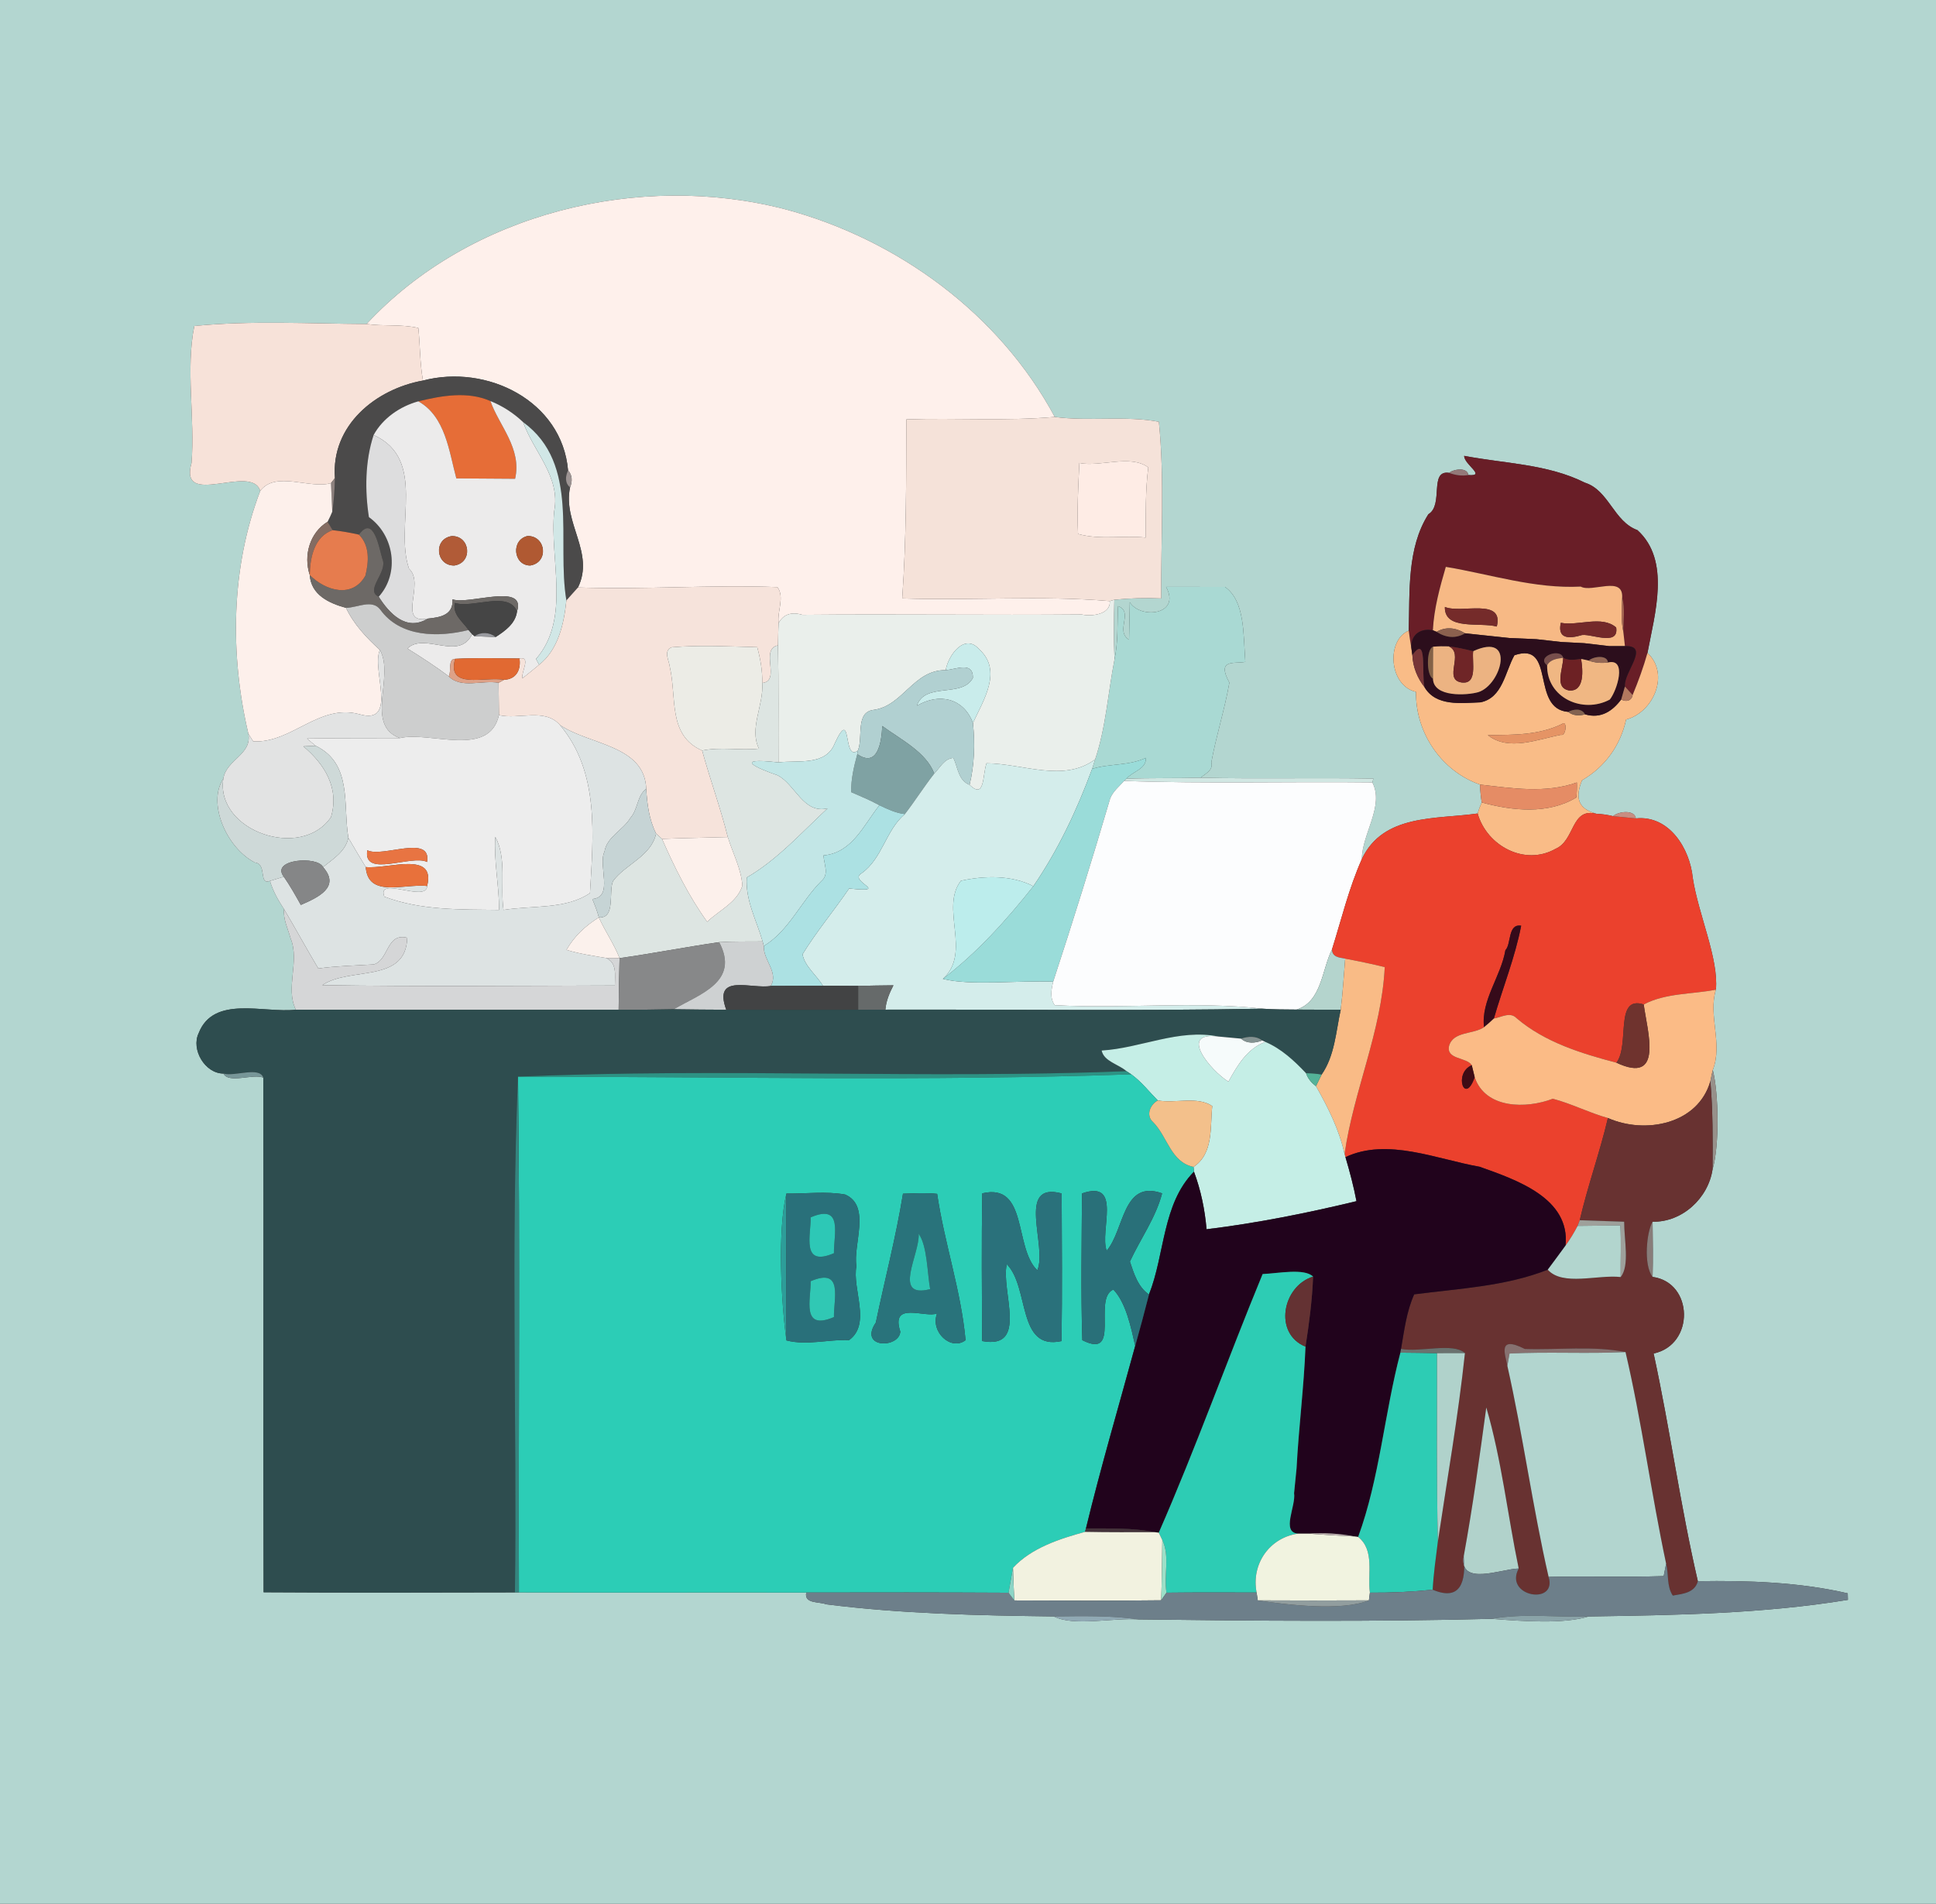 <?xml version="1.0" encoding="UTF-8" ?>
<!DOCTYPE svg PUBLIC "-//W3C//DTD SVG 1.1//EN" "http://www.w3.org/Graphics/SVG/1.1/DTD/svg11.dtd">
<svg width="485pt" height="477pt" viewBox="0 0 485 477" version="1.1" xmlns="http://www.w3.org/2000/svg">
<rect x="0" y="0" width="485" height="477" fill="#333333" stroke="none"/>
<g id="#b3d6d0ff">
<path fill="#b3d6d0" opacity="1.00" d=" M 0.00 0.00 L 485.00 0.00 L 485.00 477.00 L 0.00 477.00 L 0.00 0.00 M 91.82 81.18 C 77.53 81.10 62.60 80.26 48.68 81.68 C 46.47 92.51 48.88 104.76 47.98 116.00 C 44.70 127.58 63.04 116.00 65.19 123.00 C 57.83 142.25 57.55 163.92 62.22 183.84 C 63.17 189.10 56.70 190.27 55.94 195.11 C 51.92 201.12 56.62 212.36 63.85 216.11 C 66.97 216.41 64.71 221.86 67.63 220.72 C 68.38 223.26 69.70 225.59 71.15 227.79 C 70.91 230.36 72.14 232.71 72.80 235.12 C 75.15 240.85 71.40 247.49 74.11 252.98 C 66.11 253.90 53.51 249.26 49.77 258.86 C 47.81 262.95 51.34 268.97 55.98 268.98 C 57.27 271.59 63.48 268.93 65.97 270.01 C 66.09 312.98 65.90 355.96 66.04 398.94 C 87.02 399.08 108.02 399.01 129.00 398.97 L 130.00 398.97 C 153.99 399.07 177.98 398.95 201.98 399.01 C 201.40 401.87 205.19 401.25 206.99 401.96 C 225.88 404.34 244.98 404.75 264.00 404.99 C 268.95 407.56 278.66 405.30 285.26 405.74 C 314.71 406.11 344.25 406.34 373.68 405.60 C 381.58 406.21 391.75 406.94 398.00 405.00 C 419.67 404.67 441.49 404.35 462.93 400.84 C 462.92 400.43 462.90 399.61 462.89 399.21 C 450.64 396.38 437.85 395.97 425.34 396.17 C 420.96 377.29 418.37 358.05 414.26 339.12 C 424.61 336.92 424.27 321.31 414.00 319.93 C 414.13 315.32 414.04 310.69 414.00 306.10 C 421.42 306.25 427.93 300.22 429.02 293.01 C 430.79 287.06 430.56 273.82 429.08 268.09 C 431.65 261.52 427.87 254.47 429.86 247.96 C 430.60 240.20 425.44 229.03 424.07 219.98 C 423.35 212.62 418.18 204.20 409.82 205.05 C 409.48 202.79 405.45 203.27 404.09 204.49 C 402.73 204.15 401.36 203.95 399.97 203.90 C 396.66 202.95 393.97 201.20 396.32 195.50 C 402.11 192.14 405.94 186.78 407.37 180.28 C 414.29 178.45 418.36 168.83 412.72 163.59 C 414.53 153.82 418.61 140.44 410.20 132.82 C 404.23 130.64 403.09 122.86 397.04 120.93 C 387.64 116.23 376.91 116.16 366.80 114.21 C 366.77 116.40 372.45 119.39 367.84 119.02 C 367.64 117.05 364.21 117.48 363.04 118.48 C 357.92 117.68 361.74 126.53 357.84 128.83 C 352.42 137.33 353.20 148.35 352.91 158.02 C 347.28 160.32 347.87 171.77 354.73 173.35 C 354.59 183.61 361.08 193.18 370.76 196.58 C 370.82 198.08 370.96 199.56 371.19 201.05 C 370.79 201.95 370.45 202.87 370.17 203.82 C 359.73 205.31 346.52 203.88 341.17 215.22 C 341.18 208.99 346.87 201.90 343.79 196.03 L 344.06 195.08 C 329.63 194.81 315.19 195.19 300.77 194.86 C 302.02 193.80 303.99 192.98 303.46 191.01 C 304.68 184.31 306.82 177.73 307.98 171.03 C 304.63 164.92 309.41 166.39 311.97 165.83 C 311.45 158.76 311.90 150.62 306.88 147.05 C 303.19 147.05 295.81 147.04 292.12 147.04 C 295.96 154.08 285.71 155.21 283.03 150.89 C 282.98 154.03 282.91 157.12 282.85 160.28 C 279.25 158.08 284.10 153.32 280.09 151.86 C 279.87 156.33 280.15 160.82 279.20 165.24 C 278.98 160.25 279.03 155.25 279.16 150.27 C 283.04 149.87 286.96 149.76 290.91 149.94 C 290.80 135.25 291.78 119.98 290.32 105.68 C 282.09 104.09 272.83 105.62 264.24 104.47 C 250.38 78.62 224.84 59.93 196.66 52.42 C 160.17 42.98 117.71 53.30 91.82 81.18 Z" />
</g>
<g id="#fef0ebff">
<path fill="#fef0eb" opacity="1.00" d=" M 91.82 81.18 C 117.71 53.30 160.17 42.98 196.66 52.42 C 224.84 59.93 250.38 78.62 264.24 104.47 C 251.87 105.55 239.45 104.65 227.06 105.08 C 227.01 120.04 227.08 135.01 226.02 149.93 C 243.34 150.52 260.73 149.14 278.02 150.60 C 278.30 154.06 273.23 154.49 271.00 153.96 C 247.67 154.17 224.34 153.82 201.02 154.05 C 198.25 153.23 196.26 153.91 195.06 156.11 C 194.64 153.20 196.63 149.62 194.76 147.10 C 178.10 146.47 161.45 147.77 144.79 147.19 C 149.07 138.46 140.89 130.99 142.81 122.10 C 143.40 120.70 143.43 119.02 142.31 117.87 C 140.81 100.43 121.96 91.14 105.96 95.35 C 105.17 90.99 105.26 86.56 104.80 82.18 C 100.54 81.18 96.12 81.80 91.82 81.18 Z" />
</g>
<g id="#f7e2d9ff">
<path fill="#f7e2d9" opacity="1.00" d=" M 48.68 81.68 C 62.60 80.26 77.53 81.10 91.82 81.18 C 96.12 81.80 100.54 81.18 104.80 82.18 C 105.26 86.56 105.17 90.99 105.96 95.35 C 94.11 97.48 82.89 106.58 83.91 119.77 C 83.66 120.09 83.17 120.73 82.92 121.05 C 77.58 122.61 69.05 117.85 65.19 123.00 C 63.04 116.00 44.70 127.58 47.98 116.00 C 48.88 104.76 46.47 92.51 48.68 81.68 Z" />
</g>
<g id="#4b4a4aff">
<path fill="#4b4a4a" opacity="1.00" d=" M 105.96 95.35 C 121.96 91.14 140.81 100.43 142.31 117.87 C 141.63 119.24 141.45 121.06 142.81 122.10 C 140.89 130.99 149.07 138.46 144.79 147.19 C 143.82 148.27 142.86 149.35 141.89 150.43 C 139.37 135.57 145.41 116.25 131.06 105.77 C 128.69 103.51 125.90 101.71 122.86 100.48 C 117.17 97.96 110.62 99.13 104.80 100.55 C 100.23 101.81 95.89 104.78 93.60 108.99 C 91.45 115.49 91.39 122.99 92.42 129.57 C 98.77 134.10 100.19 143.64 94.87 149.51 C 91.29 147.85 97.19 143.34 95.83 140.15 C 94.94 137.28 93.65 128.84 89.92 133.95 C 87.74 133.46 85.55 133.07 83.33 132.83 C 83.02 132.30 82.39 131.24 82.07 130.72 C 82.50 129.90 82.89 129.07 83.24 128.21 C 83.67 125.41 83.84 122.59 83.91 119.77 C 82.89 106.58 94.11 97.48 105.96 95.35 Z" />
</g>
<g id="#e66d37ff">
<path fill="#e66d37" opacity="1.00" d=" M 104.80 100.55 C 110.62 99.13 117.17 97.96 122.86 100.48 C 124.96 106.57 130.80 112.35 129.04 119.96 C 125.36 119.93 118.00 119.88 114.32 119.86 C 112.49 113.07 111.60 104.36 104.80 100.55 Z" />
</g>
<g id="#ecebebff">
<path fill="#ecebeb" opacity="1.00" d=" M 93.60 108.99 C 95.89 104.78 100.23 101.81 104.80 100.55 C 111.60 104.36 112.49 113.07 114.32 119.86 C 118.00 119.88 125.36 119.93 129.04 119.96 C 130.80 112.35 124.96 106.57 122.86 100.48 C 125.90 101.71 128.69 103.51 131.06 105.77 C 133.69 113.25 140.45 119.37 138.85 128.01 C 137.60 140.12 143.10 154.95 134.29 165.10 C 134.48 165.46 134.87 166.19 135.06 166.56 C 133.68 167.71 132.28 168.84 130.87 169.96 C 130.53 168.33 133.13 164.40 130.14 164.98 C 124.76 164.97 119.38 164.77 114.02 165.07 C 112.14 165.10 113.13 168.21 112.44 169.46 C 109.09 166.96 105.58 164.67 102.05 162.48 C 106.40 158.31 114.97 165.78 118.28 158.88 L 118.89 159.41 C 120.21 159.46 122.85 159.55 124.17 159.60 C 126.54 158.08 129.13 156.23 129.52 153.21 C 131.92 145.85 117.41 151.62 113.36 150.16 C 113.60 154.02 110.49 154.67 107.17 154.99 C 99.26 156.49 106.61 146.17 102.47 142.51 C 98.71 131.58 107.13 115.13 93.60 108.99 M 113.20 134.31 C 108.48 135.01 109.16 141.75 113.80 141.69 C 118.52 140.99 117.84 134.25 113.20 134.31 M 132.20 134.29 C 127.97 135.18 128.54 141.64 132.80 141.69 C 137.52 140.98 136.84 134.28 132.20 134.29 Z" />
</g>
<g id="#f5e2d9ff">
<path fill="#f5e2d9" opacity="1.00" d=" M 264.24 104.47 C 272.83 105.62 282.09 104.09 290.32 105.68 C 291.78 119.98 290.80 135.25 290.91 149.94 C 286.96 149.76 283.04 149.87 279.16 150.27 C 278.88 150.36 278.30 150.52 278.02 150.60 C 260.73 149.14 243.34 150.52 226.02 149.93 C 227.08 135.01 227.01 120.04 227.06 105.08 C 239.45 104.65 251.87 105.55 264.24 104.47 M 270.40 116.00 C 270.12 121.92 269.78 127.85 270.07 133.78 C 275.63 135.34 281.36 134.08 286.99 134.69 C 287.05 128.82 286.92 122.95 287.66 117.11 C 283.14 113.76 275.75 117.07 270.40 116.00 Z" />
</g>
<g id="#d1e7e6ff">
<path fill="#d1e7e6" opacity="1.00" d=" M 131.06 105.77 C 145.41 116.25 139.37 135.57 141.89 150.43 C 141.29 156.23 139.89 162.73 135.06 166.56 C 134.87 166.19 134.48 165.46 134.29 165.10 C 143.10 154.95 137.60 140.12 138.85 128.01 C 140.45 119.37 133.69 113.25 131.06 105.77 Z" />
</g>
<g id="#dddddeff">
<path fill="#ddddde" opacity="1.00" d=" M 92.42 129.57 C 91.39 122.99 91.45 115.49 93.60 108.99 C 107.13 115.13 98.71 131.58 102.47 142.51 C 106.61 146.17 99.26 156.49 107.17 154.99 C 101.73 158.33 97.44 153.58 94.87 149.51 C 100.19 143.64 98.77 134.10 92.42 129.57 Z" />
</g>
<g id="#691e27ff">
<path fill="#691e27" opacity="1.00" d=" M 366.80 114.21 C 376.91 116.16 387.64 116.23 397.04 120.93 C 403.09 122.86 404.23 130.64 410.20 132.82 C 418.61 140.44 414.53 153.82 412.72 163.59 C 411.71 167.18 410.43 170.69 409.00 174.14 C 408.37 173.42 407.72 172.71 407.07 172.01 C 406.66 168.49 413.54 161.67 407.07 161.88 C 406.94 160.68 406.81 159.49 406.67 158.29 C 406.64 155.41 407.11 152.51 406.38 149.71 C 406.67 144.13 398.80 148.56 396.00 146.97 C 384.46 147.56 373.40 143.89 362.20 142.03 C 360.69 147.21 359.24 152.50 358.96 157.92 C 355.92 157.31 353.43 158.98 353.55 162.24 C 353.31 160.84 353.09 159.43 352.91 158.02 C 353.20 148.35 352.42 137.33 357.84 128.83 C 361.74 126.53 357.92 117.68 363.04 118.48 C 364.57 119.06 366.22 119.31 367.84 119.02 C 372.45 119.39 366.77 116.40 366.80 114.21 Z" />
</g>
<g id="#feece5ff">
<path fill="#feece5" opacity="1.00" d=" M 270.40 116.00 C 275.75 117.07 283.14 113.76 287.66 117.11 C 286.92 122.95 287.05 128.82 286.99 134.69 C 281.36 134.08 275.63 135.34 270.07 133.78 C 269.78 127.85 270.12 121.92 270.40 116.00 Z" />
</g>
<g id="#9d9493ff">
<path fill="#9d9493" opacity="1.00" d=" M 142.31 117.87 C 143.43 119.02 143.40 120.70 142.81 122.10 C 141.45 121.06 141.63 119.24 142.31 117.87 Z" />
</g>
<g id="#947979ff">
<path fill="#947979" opacity="1.00" d=" M 363.04 118.48 C 364.21 117.48 367.64 117.05 367.84 119.02 C 366.22 119.31 364.57 119.06 363.04 118.48 Z" />
</g>
<g id="#8d817eff">
<path fill="#8d817e" opacity="1.00" d=" M 82.92 121.05 C 83.17 120.73 83.66 120.09 83.91 119.77 C 83.84 122.59 83.67 125.41 83.24 128.21 C 83.16 126.42 83.00 122.84 82.92 121.05 Z" />
</g>
<g id="#fdf0ebff">
<path fill="#fdf0eb" opacity="1.00" d=" M 65.19 123.00 C 69.05 117.85 77.58 122.61 82.92 121.05 C 83.00 122.84 83.16 126.42 83.24 128.21 C 82.89 129.07 82.50 129.90 82.07 130.72 C 77.61 133.44 75.97 139.15 77.60 144.07 C 77.92 149.04 82.38 151.13 86.68 152.30 C 88.65 156.44 91.82 159.80 95.18 162.86 C 92.92 167.54 99.94 181.85 89.99 178.94 C 79.93 176.22 72.97 186.33 63.42 185.74 C 63.12 185.26 62.52 184.31 62.22 183.84 C 57.55 163.92 57.83 142.25 65.19 123.00 Z" />
</g>
<g id="#846c62ff">
<path fill="#846c62" opacity="1.00" d=" M 77.60 144.07 C 75.97 139.15 77.61 133.44 82.07 130.72 C 82.39 131.24 83.02 132.30 83.33 132.83 C 78.71 134.40 77.65 139.77 77.60 144.07 Z" />
</g>
<g id="#6d6966ff">
<path fill="#6d6966" opacity="1.00" d=" M 89.92 133.95 C 93.65 128.84 94.94 137.28 95.83 140.15 C 97.19 143.34 91.29 147.85 94.87 149.51 C 97.44 153.58 101.73 158.33 107.17 154.99 C 110.49 154.67 113.60 154.02 113.36 150.16 C 117.41 151.62 131.92 145.85 129.52 153.21 C 127.43 147.89 118.30 152.54 113.94 151.06 C 113.31 153.99 115.92 155.72 117.38 157.85 C 109.88 159.71 100.27 159.73 95.26 152.73 C 93.18 150.04 89.53 152.27 86.68 152.30 C 82.38 151.13 77.92 149.04 77.60 144.07 C 81.57 148.08 88.32 149.99 91.54 144.23 C 92.41 140.73 92.66 136.67 89.92 133.95 Z" />
</g>
<g id="#e67c4eff">
<path fill="#e67c4e" opacity="1.00" d=" M 83.33 132.83 C 85.55 133.07 87.74 133.46 89.92 133.95 C 92.66 136.67 92.41 140.73 91.54 144.23 C 88.32 149.99 81.57 148.08 77.60 144.07 C 77.65 139.77 78.71 134.40 83.33 132.83 Z" />
</g>
<g id="#b15b37ff">
<path fill="#b15b37" opacity="1.00" d=" M 113.20 134.31 C 117.84 134.25 118.52 140.99 113.80 141.69 C 109.16 141.75 108.48 135.01 113.20 134.31 Z" />
</g>
<g id="#b05932ff">
<path fill="#b05932" opacity="1.00" d=" M 132.20 134.29 C 136.84 134.28 137.52 140.98 132.80 141.69 C 128.54 141.64 127.97 135.18 132.20 134.29 Z" />
</g>
<g id="#f7b985ff">
<path fill="#f7b985" opacity="1.00" d=" M 362.20 142.03 C 373.40 143.89 384.46 147.56 396.00 146.97 C 398.80 148.56 406.67 144.13 406.38 149.71 C 406.32 152.56 406.03 155.47 406.67 158.29 C 406.81 159.49 406.94 160.68 407.07 161.88 C 405.74 161.88 404.42 161.88 403.10 161.88 C 401.55 161.70 398.45 161.33 396.90 161.15 C 394.96 161.04 393.03 160.95 391.11 160.85 C 389.55 160.68 386.45 160.33 384.90 160.15 C 383.20 160.08 379.80 159.92 378.10 159.85 C 376.55 159.68 373.45 159.36 371.89 159.19 C 370.27 159.03 368.64 158.86 367.03 158.67 C 364.51 157.15 362.12 157.03 359.88 158.30 L 358.96 157.92 C 359.24 152.50 360.69 147.21 362.20 142.03 M 361.96 152.07 C 361.84 158.04 370.74 155.82 374.97 156.98 C 376.81 149.67 366.06 153.81 361.96 152.07 M 391.01 156.04 C 390.29 159.29 391.94 160.35 395.98 159.20 C 397.91 158.38 405.65 162.24 404.88 157.22 C 401.30 154.09 395.32 156.91 391.01 156.04 Z" />
</g>
<g id="#f6e3dbff">
<path fill="#f6e3db" opacity="1.00" d=" M 141.89 150.43 C 142.86 149.35 143.82 148.27 144.79 147.19 C 161.45 147.77 178.10 146.47 194.76 147.10 C 196.63 149.62 194.64 153.20 195.06 156.11 C 194.95 157.97 194.95 159.84 194.90 161.70 C 190.25 162.62 195.73 170.64 190.96 171.12 C 191.02 168.08 190.50 165.07 189.70 162.15 C 182.55 161.97 175.36 161.57 168.23 162.18 C 166.11 163.15 167.64 165.48 167.81 167.15 C 169.58 174.90 167.27 184.25 175.90 188.05 C 177.89 195.32 180.50 202.41 182.33 209.73 C 176.83 209.90 171.34 209.95 165.85 210.19 C 165.48 209.86 164.74 209.20 164.37 208.86 C 162.60 205.37 162.13 201.51 161.89 197.65 C 161.50 186.62 147.51 186.65 140.27 181.64 C 136.47 177.30 129.95 180.35 124.99 179.17 C 124.97 176.46 124.94 173.76 124.91 171.07 C 125.26 170.88 125.96 170.51 126.30 170.32 C 129.37 170.18 130.54 167.79 130.14 164.98 C 133.13 164.40 130.53 168.33 130.87 169.96 C 132.28 168.84 133.68 167.71 135.06 166.56 C 139.89 162.73 141.29 156.23 141.89 150.43 Z" />
</g>
<g id="#a9d9d3ff">
<path fill="#a9d9d3" opacity="1.00" d=" M 292.12 147.04 C 295.81 147.04 303.19 147.05 306.88 147.05 C 311.90 150.62 311.45 158.76 311.97 165.83 C 309.41 166.39 304.63 164.92 307.98 171.03 C 306.82 177.73 304.68 184.31 303.46 191.01 C 303.99 192.98 302.02 193.80 300.77 194.86 C 294.57 195.03 288.38 194.88 282.20 195.11 C 283.72 193.24 287.20 192.74 287.06 189.88 C 282.81 191.91 278.03 191.26 273.60 192.64 C 273.79 192.05 274.17 190.85 274.36 190.25 C 277.07 182.14 277.58 173.57 279.20 165.24 C 280.15 160.82 279.87 156.33 280.09 151.86 C 284.10 153.32 279.25 158.08 282.85 160.28 C 282.91 157.12 282.98 154.03 283.03 150.89 C 285.71 155.21 295.96 154.08 292.12 147.04 Z" />
</g>
<g id="#eaefebff">
<path fill="#eaefeb" opacity="1.00" d=" M 278.02 150.60 C 278.30 150.52 278.88 150.36 279.16 150.27 C 279.03 155.25 278.98 160.25 279.20 165.24 C 277.58 173.57 277.07 182.14 274.36 190.25 C 266.47 196.14 256.26 191.31 247.14 191.24 C 246.10 194.24 246.78 200.39 242.89 196.64 C 244.13 191.57 244.27 186.31 243.74 181.14 C 246.32 175.49 251.24 168.07 245.31 162.68 C 241.66 158.52 237.55 164.15 236.92 167.90 C 228.86 167.79 226.19 176.89 218.87 177.86 C 214.21 178.43 216.28 184.72 214.92 188.04 C 211.02 191.08 213.56 176.73 209.18 186.13 C 206.94 192.01 199.92 190.40 195.01 191.02 C 194.96 181.24 195.10 171.47 194.90 161.70 C 194.95 159.84 194.95 157.97 195.06 156.11 C 196.26 153.91 198.25 153.23 201.02 154.05 C 224.34 153.82 247.67 154.17 271.00 153.96 C 273.23 154.49 278.30 154.06 278.02 150.60 Z" />
</g>
<g id="#b06b55ff">
<path fill="#b06b55" opacity="1.00" d=" M 406.38 149.71 C 407.11 152.51 406.64 155.41 406.67 158.29 C 406.03 155.47 406.32 152.56 406.38 149.71 Z" />
</g>
<g id="#cdceceff">
<path fill="#cdcece" opacity="1.00" d=" M 86.68 152.30 C 89.53 152.27 93.18 150.04 95.26 152.73 C 100.27 159.73 109.88 159.71 117.38 157.85 C 117.61 158.10 118.06 158.62 118.28 158.88 C 114.97 165.78 106.40 158.31 102.05 162.48 C 105.58 164.67 109.09 166.96 112.44 169.46 C 115.45 172.62 120.94 170.32 124.91 171.07 C 124.94 173.76 124.97 176.46 124.99 179.17 C 122.56 189.99 107.70 183.13 100.18 184.93 C 91.29 181.71 98.92 169.45 95.18 162.86 C 91.82 159.80 88.65 156.44 86.68 152.30 Z" />
</g>
<g id="#454545ff">
<path fill="#454545" opacity="1.00" d=" M 113.94 151.06 C 118.30 152.54 127.43 147.89 129.52 153.21 C 129.13 156.23 126.54 158.08 124.17 159.60 C 122.66 158.38 120.47 158.27 118.89 159.41 L 118.28 158.88 C 118.06 158.62 117.61 158.10 117.38 157.85 C 115.92 155.72 113.31 153.99 113.94 151.06 Z" />
</g>
<g id="#752b2aff">
<path fill="#752b2a" opacity="1.00" d=" M 361.96 152.07 C 366.06 153.81 376.81 149.67 374.97 156.98 C 370.74 155.82 361.84 158.04 361.96 152.07 Z" />
</g>
<g id="#74292aff">
<path fill="#74292a" opacity="1.00" d=" M 391.01 156.04 C 395.32 156.91 401.30 154.09 404.88 157.22 C 405.65 162.24 397.91 158.38 395.98 159.20 C 391.94 160.35 390.29 159.29 391.01 156.04 Z" />
</g>
<g id="#f9bc87ff">
<path fill="#f9bc87" opacity="1.00" d=" M 354.73 173.35 C 347.87 171.77 347.28 160.32 352.91 158.02 C 353.09 159.43 353.31 160.84 353.55 162.24 C 353.62 162.72 353.75 163.68 353.82 164.16 C 353.94 167.09 355.06 169.86 356.86 172.16 C 359.72 177.04 366.08 176.15 370.88 175.97 C 376.44 174.86 377.02 168.39 379.39 164.17 C 389.88 160.58 383.35 177.60 392.86 178.36 C 394.05 179.34 395.64 179.39 397.08 178.98 C 401.07 180.15 403.98 178.14 406.15 175.23 C 407.26 175.97 408.78 175.61 409.00 174.14 C 410.43 170.69 411.71 167.18 412.72 163.59 C 418.36 168.83 414.29 178.45 407.37 180.28 C 405.94 186.78 402.11 192.14 396.32 195.50 C 393.97 201.20 396.66 202.95 399.97 203.90 C 393.49 202.25 394.63 210.55 389.70 212.67 C 381.98 217.05 372.48 211.95 370.17 203.82 C 370.45 202.87 370.79 201.95 371.19 201.05 C 378.81 203.14 387.83 204.11 394.90 199.80 C 395.03 198.55 395.07 197.30 395.03 196.05 C 387.18 198.84 378.84 197.50 370.76 196.58 C 361.08 193.18 354.59 183.61 354.73 173.35 M 391.32 181.39 C 385.49 184.24 379.02 184.12 372.72 184.18 C 377.91 188.32 385.29 185.20 391.05 184.11 C 392.38 184.57 392.65 180.23 391.32 181.39 Z" />
</g>
<g id="#2c0e1cff">
<path fill="#2c0e1c" opacity="1.00" d=" M 353.55 162.24 C 353.43 158.98 355.92 157.31 358.96 157.92 L 359.88 158.30 C 362.36 159.88 364.74 160.00 367.03 158.67 C 368.64 158.86 370.27 159.03 371.89 159.19 C 373.45 159.36 376.55 159.68 378.10 159.85 C 379.80 159.92 383.20 160.08 384.90 160.15 C 386.45 160.33 389.55 160.68 391.11 160.85 C 393.03 160.95 394.96 161.04 396.90 161.15 C 398.45 161.33 401.55 161.70 403.10 161.88 C 404.42 161.88 405.74 161.88 407.07 161.88 C 413.54 161.67 406.66 168.49 407.07 172.01 C 406.75 173.08 406.44 174.15 406.15 175.23 C 403.98 178.14 401.07 180.15 397.08 178.98 C 396.22 177.37 394.21 177.66 392.86 178.36 C 383.35 177.60 389.88 160.58 379.39 164.17 C 377.02 168.39 376.44 174.86 370.88 175.97 C 366.08 176.15 359.72 177.04 356.86 172.16 C 356.05 169.00 357.65 158.67 353.82 164.16 C 353.75 163.68 353.62 162.72 353.55 162.24 M 358.99 170.03 C 359.06 174.78 367.52 174.24 370.37 173.41 C 376.16 171.56 379.81 158.20 369.05 163.16 C 367.03 162.66 365.00 162.19 362.94 161.95 C 361.63 161.90 360.32 161.92 359.02 162.03 C 357.29 162.56 357.30 169.32 358.99 170.03 M 387.58 166.69 C 387.46 174.83 396.50 178.91 403.28 175.28 C 405.09 173.04 407.69 164.82 402.82 165.99 C 402.65 164.00 399.15 164.45 398.02 165.51 C 397.54 165.40 396.57 165.19 396.09 165.09 C 394.57 165.28 393.01 165.62 391.60 164.81 C 390.93 162.25 384.72 164.54 387.58 166.69 Z" />
</g>
<g id="#8b604eff">
<path fill="#8b604e" opacity="1.00" d=" M 359.88 158.30 C 362.12 157.03 364.51 157.15 367.03 158.67 C 364.74 160.00 362.36 159.88 359.88 158.30 Z" />
</g>
<g id="#999a9fff">
<path fill="#999a9f" opacity="1.00" d=" M 118.89 159.41 C 120.47 158.27 122.66 158.38 124.17 159.60 C 122.85 159.55 120.21 159.46 118.89 159.41 Z" />
</g>
<g id="#825745ff">
<path fill="#825745" opacity="1.00" d=" M 371.89 159.19 C 373.45 159.36 376.55 159.68 378.10 159.85 C 376.55 159.68 373.45 159.36 371.89 159.19 Z" />
</g>
<g id="#916054ff">
<path fill="#916054" opacity="1.00" d=" M 384.90 160.15 C 386.45 160.33 389.55 160.68 391.11 160.85 C 389.55 160.68 386.45 160.33 384.90 160.15 Z" />
</g>
<g id="#c9ecebff">
<path fill="#c9eceb" opacity="1.00" d=" M 236.92 167.90 C 237.55 164.15 241.66 158.52 245.31 162.68 C 251.24 168.07 246.32 175.49 243.74 181.14 C 241.39 174.89 235.27 173.53 229.71 176.81 C 231.66 170.81 241.15 174.94 243.73 169.82 C 243.78 165.64 239.53 167.71 236.92 167.90 Z" />
</g>
<g id="#8e5e5aff">
<path fill="#8e5e5a" opacity="1.00" d=" M 396.90 161.15 C 398.45 161.33 401.55 161.70 403.10 161.88 C 401.55 161.70 398.45 161.33 396.90 161.15 Z" />
</g>
<g id="#ecece6ff">
<path fill="#ecece6" opacity="1.00" d=" M 168.23 162.18 C 175.36 161.57 182.55 161.97 189.70 162.15 C 190.50 165.07 191.02 168.08 190.96 171.12 C 191.35 176.71 187.61 182.52 190.14 187.58 C 185.39 188.09 180.58 187.08 175.90 188.05 C 167.27 184.25 169.58 174.90 167.81 167.15 C 167.64 165.48 166.11 163.15 168.23 162.18 Z" />
</g>
<g id="#dde5e2ff">
<path fill="#dde5e2" opacity="1.00" d=" M 190.96 171.12 C 195.73 170.64 190.25 162.62 194.90 161.70 C 195.10 171.47 194.96 181.24 195.01 191.02 C 183.10 189.68 189.91 192.56 194.81 194.25 C 199.29 196.58 201.23 203.97 207.32 202.54 C 200.90 208.47 194.68 215.49 187.08 219.85 C 186.71 225.58 189.53 230.57 191.05 235.88 C 187.41 235.93 183.79 235.83 180.17 236.06 C 171.83 237.26 163.55 238.89 155.21 240.06 C 153.82 236.49 151.58 233.34 150.02 229.85 C 154.31 230.18 152.38 223.36 153.59 220.73 C 156.63 216.57 163.10 214.57 164.37 208.86 C 164.74 209.20 165.48 209.86 165.85 210.19 C 169.02 217.41 172.54 224.54 177.16 230.96 C 180.13 228.09 184.68 226.12 185.98 221.90 C 185.69 217.65 183.57 213.77 182.33 209.73 C 180.50 202.41 177.89 195.32 175.90 188.05 C 180.58 187.08 185.39 188.09 190.14 187.58 C 187.61 182.52 191.35 176.71 190.96 171.12 Z" />
</g>
<g id="#773537ff">
<path fill="#773537" opacity="1.00" d=" M 353.82 164.16 C 357.65 158.67 356.05 169.00 356.86 172.16 C 355.06 169.86 353.94 167.09 353.82 164.16 Z" />
</g>
<g id="#846247ff">
<path fill="#846247" opacity="1.00" d=" M 358.99 170.03 C 357.30 169.32 357.29 162.56 359.02 162.03 C 359.00 164.69 358.98 167.36 358.99 170.03 Z" />
</g>
<g id="#ecb382ff">
<path fill="#ecb382" opacity="1.00" d=" M 359.02 162.03 C 360.32 161.92 361.63 161.90 362.94 161.95 C 366.90 163.69 361.49 170.19 366.07 170.98 C 370.27 171.60 368.72 165.98 369.05 163.16 C 379.81 158.20 376.16 171.56 370.37 173.41 C 367.52 174.24 359.06 174.78 358.99 170.03 C 358.98 167.36 359.00 164.69 359.02 162.03 Z" />
</g>
<g id="#6f2527ff">
<path fill="#6f2527" opacity="1.00" d=" M 362.94 161.95 C 365.00 162.19 367.03 162.66 369.05 163.16 C 368.72 165.98 370.27 171.60 366.07 170.98 C 361.49 170.19 366.90 163.69 362.94 161.95 Z" />
</g>
<g id="#e2e3e3ff">
<path fill="#e2e3e3" opacity="1.00" d=" M 95.18 162.86 C 98.92 169.45 91.29 181.71 100.18 184.93 C 92.43 184.98 84.67 184.90 76.92 185.04 C 77.62 185.66 78.34 186.26 79.07 186.86 C 78.30 186.89 76.77 186.96 76.00 187.00 C 81.23 191.38 85.11 197.43 82.91 204.74 C 75.47 215.66 53.98 208.22 55.94 195.11 C 56.70 190.27 63.17 189.10 62.22 183.84 C 62.52 184.31 63.12 185.26 63.42 185.74 C 72.97 186.33 79.93 176.22 89.99 178.94 C 99.94 181.85 92.92 167.54 95.18 162.86 Z" />
</g>
<g id="#774e4cff">
<path fill="#774e4c" opacity="1.00" d=" M 387.58 166.69 C 384.72 164.54 390.93 162.25 391.60 164.81 C 390.10 165.02 388.37 165.20 387.58 166.69 Z" />
</g>
<g id="#dea187ff">
<path fill="#dea187" opacity="1.00" d=" M 112.44 169.46 C 113.13 168.21 112.14 165.10 114.02 165.07 C 111.85 172.89 121.40 169.43 126.30 170.32 C 125.96 170.51 125.26 170.88 124.91 171.07 C 120.94 170.32 115.45 172.62 112.44 169.46 Z" />
</g>
<g id="#e16932ff">
<path fill="#e16932" opacity="1.00" d=" M 114.02 165.07 C 119.38 164.77 124.76 164.97 130.14 164.98 C 130.54 167.79 129.37 170.18 126.30 170.32 C 121.40 169.43 111.85 172.89 114.02 165.07 Z" />
</g>
<g id="#f0b783ff">
<path fill="#f0b783" opacity="1.00" d=" M 387.58 166.69 C 388.37 165.20 390.10 165.02 391.60 164.81 C 391.60 167.61 389.29 172.30 393.08 172.99 C 397.05 173.35 396.53 167.74 396.09 165.09 C 396.57 165.19 397.54 165.40 398.02 165.51 C 399.55 166.08 401.19 166.20 402.82 165.99 C 407.69 164.82 405.09 173.04 403.28 175.28 C 396.50 178.91 387.46 174.83 387.58 166.69 Z" />
</g>
<g id="#6d2124ff">
<path fill="#6d2124" opacity="1.00" d=" M 391.60 164.81 C 393.01 165.62 394.57 165.28 396.09 165.09 C 396.53 167.74 397.05 173.35 393.08 172.99 C 389.29 172.30 391.60 167.61 391.60 164.81 Z" />
</g>
<g id="#956855ff">
<path fill="#956855" opacity="1.00" d=" M 398.02 165.51 C 399.15 164.45 402.65 164.00 402.82 165.99 C 401.19 166.20 399.55 166.08 398.02 165.51 Z" />
</g>
<g id="#b1d0d1ff">
<path fill="#b1d0d1" opacity="1.00" d=" M 236.92 167.90 C 239.53 167.71 243.78 165.64 243.73 169.82 C 241.15 174.94 231.66 170.81 229.71 176.81 C 235.27 173.53 241.39 174.89 243.74 181.14 C 244.27 186.31 244.13 191.57 242.89 196.64 C 240.04 195.54 239.98 192.28 238.84 189.91 C 236.56 190.03 235.50 192.37 234.05 193.81 C 232.00 188.42 225.62 185.28 221.02 181.90 C 220.86 185.96 219.85 192.48 214.77 188.95 L 214.92 188.04 C 216.28 184.72 214.21 178.43 218.87 177.86 C 226.19 176.89 228.86 167.79 236.92 167.90 Z" />
</g>
<g id="#b3785fff">
<path fill="#b3785f" opacity="1.00" d=" M 407.07 172.01 C 407.72 172.71 408.37 173.42 409.00 174.14 C 408.78 175.61 407.26 175.97 406.15 175.23 C 406.44 174.15 406.75 173.08 407.07 172.01 Z" />
</g>
<g id="#826250ff">
<path fill="#826250" opacity="1.00" d=" M 392.86 178.36 C 394.21 177.66 396.22 177.37 397.08 178.98 C 395.64 179.39 394.05 179.34 392.86 178.36 Z" />
</g>
<g id="#edededff">
<path fill="#ededed" opacity="1.00" d=" M 124.99 179.17 C 129.95 180.35 136.47 177.30 140.27 181.64 C 150.22 193.46 148.63 209.26 147.80 223.76 C 141.79 227.91 133.21 226.82 126.14 227.99 C 125.28 222.12 127.01 215.00 124.07 209.67 C 123.70 215.81 125.03 221.85 125.04 227.98 C 115.40 227.86 105.42 228.13 96.28 224.66 C 94.27 219.33 106.87 226.27 107.00 221.98 C 109.25 213.08 97.21 217.81 91.63 217.24 C 90.14 214.82 88.70 212.37 87.28 209.92 C 85.87 201.73 88.35 191.35 79.07 186.86 C 78.34 186.26 77.62 185.66 76.92 185.04 C 84.67 184.90 92.43 184.98 100.18 184.93 C 107.70 183.13 122.56 189.99 124.99 179.17 M 92.02 213.03 C 90.82 220.13 103.23 214.00 106.98 215.97 C 108.18 208.87 95.76 214.99 92.02 213.03 Z" />
</g>
<g id="#e59465ff">
<path fill="#e59465" opacity="1.00" d=" M 391.32 181.39 C 392.65 180.23 392.38 184.57 391.05 184.11 C 385.29 185.20 377.91 188.32 372.72 184.18 C 379.02 184.12 385.49 184.24 391.32 181.39 Z" />
</g>
<g id="#dde3e3ff">
<path fill="#dde3e3" opacity="1.00" d=" M 140.27 181.64 C 147.51 186.65 161.50 186.62 161.89 197.65 C 159.56 199.37 159.84 202.82 157.92 204.93 C 156.08 208.02 152.03 209.63 151.43 213.40 C 149.75 216.80 153.83 224.81 148.40 225.25 C 149.00 226.76 149.63 228.26 150.02 229.85 C 146.74 231.91 143.80 234.58 141.92 238.00 C 145.16 238.98 148.53 239.47 151.86 240.03 C 154.62 241.26 154.03 244.28 154.03 246.92 C 129.60 246.99 105.16 247.20 80.74 246.83 C 87.62 242.14 101.69 246.46 102.02 234.95 C 96.72 233.66 97.46 240.52 93.64 241.64 C 89.00 241.92 84.35 242.02 79.74 242.65 C 76.80 237.75 74.08 232.71 71.15 227.79 C 69.70 225.59 68.38 223.26 67.63 220.72 C 68.78 220.35 69.93 220.00 71.10 219.66 C 72.67 221.92 74.02 224.32 75.36 226.73 C 79.64 224.87 85.38 222.26 80.92 217.25 C 83.45 215.20 86.53 213.35 87.28 209.92 C 88.70 212.37 90.14 214.82 91.63 217.24 C 92.17 225.10 101.41 221.34 107.00 221.98 C 106.87 226.27 94.27 219.33 96.28 224.66 C 105.42 228.13 115.40 227.86 125.04 227.98 C 125.03 221.85 123.70 215.81 124.07 209.67 C 127.01 215.00 125.28 222.12 126.14 227.99 C 133.21 226.82 141.79 227.91 147.80 223.76 C 148.63 209.26 150.22 193.46 140.27 181.64 Z" />
</g>
<g id="#7fa2a3ff">
<path fill="#7fa2a3" opacity="1.00" d=" M 221.02 181.90 C 225.62 185.28 232.00 188.42 234.05 193.81 C 231.47 197.11 229.24 200.66 226.68 203.97 C 224.41 203.72 222.34 202.72 220.31 201.76 C 218.03 200.50 215.62 199.51 213.23 198.47 C 213.18 195.22 213.92 192.06 214.77 188.95 C 219.85 192.48 220.86 185.96 221.02 181.90 Z" />
</g>
<g id="#c2e6e6ff">
<path fill="#c2e6e6" opacity="1.00" d=" M 209.18 186.13 C 213.56 176.73 211.02 191.08 214.92 188.04 L 214.77 188.95 C 213.92 192.06 213.18 195.22 213.23 198.47 C 215.62 199.51 218.03 200.50 220.31 201.76 C 216.32 206.76 213.49 213.69 206.31 214.32 C 206.40 216.49 207.80 219.07 205.76 220.76 C 200.60 225.92 197.70 233.15 191.35 237.03 C 191.28 236.74 191.13 236.17 191.05 235.88 C 189.53 230.57 186.71 225.58 187.08 219.85 C 194.68 215.49 200.90 208.47 207.32 202.54 C 201.23 203.97 199.29 196.58 194.81 194.25 C 189.91 192.56 183.10 189.68 195.01 191.02 C 199.92 190.40 206.94 192.01 209.18 186.13 Z" />
</g>
<g id="#ced9d8ff">
<path fill="#ced9d8" opacity="1.00" d=" M 76.00 187.00 C 76.77 186.96 78.30 186.89 79.07 186.86 C 88.35 191.35 85.87 201.73 87.28 209.92 C 86.53 213.35 83.45 215.20 80.92 217.25 C 79.57 214.37 67.68 215.27 71.10 219.66 C 69.93 220.00 68.78 220.35 67.63 220.72 C 64.71 221.86 66.97 216.41 63.85 216.11 C 56.62 212.36 51.92 201.12 55.94 195.11 C 53.98 208.22 75.47 215.66 82.91 204.74 C 85.11 197.43 81.23 191.38 76.00 187.00 Z" />
</g>
<g id="#d4edebff">
<path fill="#d4edeb" opacity="1.00" d=" M 234.05 193.81 C 235.50 192.37 236.56 190.03 238.84 189.91 C 239.98 192.28 240.04 195.54 242.89 196.64 C 246.78 200.39 246.10 194.24 247.14 191.24 C 256.26 191.31 266.47 196.14 274.36 190.25 C 274.17 190.85 273.79 192.05 273.60 192.64 C 269.79 202.96 265.12 212.90 258.87 222.04 C 253.38 219.17 246.36 219.43 240.72 220.68 C 235.41 227.60 243.53 238.63 236.21 245.25 C 242.88 247.01 254.97 245.61 263.84 245.95 C 263.37 247.93 262.96 250.06 264.23 251.85 C 281.55 252.79 299.06 250.81 316.30 252.73 C 284.80 253.31 253.30 252.89 221.80 252.97 C 221.98 250.79 222.82 248.79 223.82 246.87 C 220.85 246.87 217.95 246.97 215.00 247.02 C 212.03 246.98 209.09 247.02 206.14 246.96 C 204.56 244.32 201.56 242.10 201.05 239.08 C 204.57 233.37 208.93 228.16 212.72 222.61 C 223.48 223.76 212.35 220.83 215.81 218.82 C 221.07 215.12 221.87 208.02 226.68 203.97 C 229.24 200.66 231.47 197.11 234.05 193.81 Z" />
</g>
<g id="#9adcd9ff">
<path fill="#9adcd9" opacity="1.00" d=" M 273.60 192.64 C 278.03 191.26 282.81 191.91 287.06 189.88 C 287.20 192.74 283.72 193.24 282.20 195.11 L 281.62 195.66 C 280.36 197.03 278.81 198.30 278.11 200.07 C 273.60 215.44 268.83 230.73 263.84 245.95 C 254.97 245.61 242.88 247.01 236.21 245.25 C 244.82 238.68 252.16 230.51 258.87 222.04 C 265.12 212.90 269.79 202.96 273.60 192.64 Z" />
</g>
<g id="#d1e7e3ff">
<path fill="#d1e7e3" opacity="1.00" d=" M 282.20 195.11 C 288.38 194.88 294.57 195.03 300.77 194.86 C 315.19 195.19 329.63 194.81 344.06 195.08 L 343.79 196.03 C 323.07 195.79 302.34 196.39 281.62 195.66 L 282.20 195.11 Z" />
</g>
<g id="#fcfdfeff">
<path fill="#fcfdfe" opacity="1.00" d=" M 278.11 200.07 C 278.81 198.30 280.36 197.03 281.62 195.66 C 302.34 196.39 323.07 195.79 343.79 196.03 C 346.87 201.90 341.18 208.99 341.17 215.22 C 337.91 222.53 336.06 230.30 333.68 237.90 C 331.15 242.90 331.12 250.99 324.81 252.95 C 321.94 252.92 319.13 252.94 316.30 252.73 C 299.06 250.81 281.55 252.79 264.23 251.85 C 262.96 250.06 263.37 247.93 263.84 245.95 C 268.83 230.73 273.60 215.44 278.11 200.07 Z" />
</g>
<g id="#e58c65ff">
<path fill="#e58c65" opacity="1.00" d=" M 370.76 196.58 C 378.84 197.50 387.18 198.84 395.03 196.05 C 395.07 197.30 395.03 198.55 394.90 199.80 C 387.83 204.11 378.81 203.14 371.19 201.05 C 370.96 199.56 370.82 198.08 370.76 196.58 Z" />
</g>
<g id="#c6d4d5ff">
<path fill="#c6d4d5" opacity="1.00" d=" M 157.92 204.93 C 159.84 202.82 159.56 199.37 161.89 197.65 C 162.13 201.51 162.60 205.37 164.37 208.86 C 163.10 214.57 156.63 216.57 153.59 220.73 C 152.38 223.36 154.31 230.18 150.02 229.85 C 149.63 228.26 149.00 226.76 148.40 225.25 C 153.83 224.81 149.75 216.80 151.43 213.40 C 152.03 209.63 156.08 208.02 157.92 204.93 Z" />
</g>
<g id="#ace1e3ff">
<path fill="#ace1e3" opacity="1.00" d=" M 220.31 201.76 C 222.34 202.72 224.41 203.72 226.68 203.97 C 221.87 208.02 221.07 215.12 215.81 218.82 C 212.35 220.83 223.48 223.76 212.72 222.61 C 208.93 228.16 204.57 233.37 201.05 239.08 C 201.56 242.10 204.56 244.32 206.14 246.96 C 201.79 246.97 197.46 247.03 193.12 247.02 C 195.08 243.54 191.18 240.59 191.35 237.03 C 197.70 233.15 200.60 225.92 205.76 220.76 C 207.80 219.07 206.40 216.49 206.31 214.32 C 213.49 213.69 216.32 206.76 220.31 201.76 Z" />
</g>
<g id="#eb412dff">
<path fill="#eb412d" opacity="1.00" d=" M 341.17 215.22 C 346.52 203.88 359.73 205.31 370.17 203.82 C 372.48 211.95 381.98 217.05 389.70 212.67 C 394.63 210.55 393.49 202.25 399.97 203.90 C 401.36 203.95 402.73 204.15 404.09 204.49 C 405.52 204.63 408.38 204.91 409.82 205.05 C 418.18 204.20 423.35 212.62 424.07 219.98 C 425.44 229.03 430.60 240.20 429.86 247.96 C 423.86 249.15 417.30 248.75 411.78 251.67 C 404.37 249.28 408.36 261.81 404.94 266.26 C 396.10 263.93 386.99 261.13 379.91 255.09 C 378.33 253.43 376.08 254.88 374.24 255.19 C 376.48 247.43 379.54 239.88 381.08 231.94 C 377.67 231.35 378.63 236.59 377.13 238.06 C 376.03 244.60 370.98 250.65 371.77 257.37 C 369.06 259.21 364.05 258.34 363.01 262.07 C 362.27 265.53 367.40 264.83 368.70 266.88 C 364.03 268.92 366.97 277.10 369.43 269.88 C 372.10 277.84 382.33 277.85 389.01 275.29 C 393.72 276.53 398.11 278.81 402.81 280.12 C 400.78 288.74 397.75 297.11 395.75 305.73 C 395.62 306.08 395.34 306.79 395.21 307.15 C 394.33 308.87 393.31 310.52 392.19 312.09 C 393.43 300.19 379.89 295.61 370.67 292.33 C 359.97 290.46 347.54 284.98 337.06 289.92 L 336.84 289.15 C 339.07 273.35 346.13 258.43 346.90 242.31 C 343.62 241.51 340.31 240.81 336.99 240.19 C 335.50 239.91 333.75 239.81 333.68 237.90 C 336.06 230.30 337.91 222.53 341.17 215.22 Z" />
</g>
<g id="#c88d81ff">
<path fill="#c88d81" opacity="1.00" d=" M 404.09 204.49 C 405.45 203.27 409.48 202.79 409.82 205.05 C 408.38 204.91 405.52 204.63 404.09 204.49 Z" />
</g>
<g id="#fcf0ebff">
<path fill="#fcf0eb" opacity="1.00" d=" M 165.85 210.19 C 171.34 209.95 176.83 209.90 182.33 209.73 C 183.57 213.77 185.69 217.65 185.98 221.90 C 184.68 226.12 180.13 228.09 177.16 230.96 C 172.54 224.54 169.02 217.41 165.85 210.19 Z" />
</g>
<g id="#e87442ff">
<path fill="#e87442" opacity="1.00" d=" M 92.02 213.03 C 95.76 214.99 108.18 208.87 106.98 215.97 C 103.23 214.00 90.82 220.13 92.02 213.03 Z" />
</g>
<g id="#858687ff">
<path fill="#858687" opacity="1.00" d=" M 71.10 219.66 C 67.68 215.27 79.57 214.37 80.92 217.25 C 85.38 222.26 79.64 224.87 75.36 226.73 C 74.02 224.32 72.67 221.92 71.10 219.66 Z" />
</g>
<g id="#e8713bff">
<path fill="#e8713b" opacity="1.00" d=" M 91.63 217.24 C 97.21 217.81 109.25 213.08 107.00 221.98 C 101.41 221.34 92.17 225.10 91.63 217.24 Z" />
</g>
<g id="#bcedecff">
<path fill="#bcedec" opacity="1.00" d=" M 240.72 220.68 C 246.36 219.43 253.38 219.17 258.87 222.04 C 252.16 230.51 244.82 238.68 236.21 245.25 C 243.53 238.63 235.41 227.60 240.72 220.68 Z" />
</g>
<g id="#d5d6d7ff">
<path fill="#d5d6d7" opacity="1.00" d=" M 71.15 227.79 C 74.08 232.71 76.80 237.75 79.74 242.65 C 84.35 242.02 89.00 241.92 93.64 241.64 C 97.46 240.52 96.72 233.66 102.02 234.95 C 101.69 246.46 87.62 242.14 80.74 246.83 C 105.16 247.20 129.60 246.99 154.03 246.92 C 154.03 244.28 154.62 241.26 151.86 240.03 C 152.70 240.04 154.37 240.05 155.21 240.06 C 155.08 244.36 155.03 248.68 154.98 252.99 C 128.02 252.98 101.07 253.05 74.11 252.98 C 71.40 247.49 75.15 240.85 72.80 235.12 C 72.14 232.71 70.91 230.36 71.15 227.79 Z" />
</g>
<g id="#fbf1ecff">
<path fill="#fbf1ec" opacity="1.00" d=" M 141.92 238.00 C 143.80 234.58 146.74 231.91 150.02 229.85 C 151.58 233.34 153.82 236.49 155.21 240.06 C 154.37 240.05 152.70 240.04 151.86 240.03 C 148.53 239.47 145.16 238.98 141.92 238.00 Z" />
</g>
<g id="#360a1aff">
<path fill="#360a1a" opacity="1.00" d=" M 377.13 238.06 C 378.63 236.59 377.67 231.35 381.08 231.94 C 379.54 239.88 376.48 247.43 374.24 255.19 C 373.45 255.95 372.62 256.68 371.77 257.37 C 370.98 250.65 376.03 244.60 377.13 238.06 Z" />
</g>
<g id="#878889ff">
<path fill="#878889" opacity="1.00" d=" M 155.21 240.06 C 163.55 238.89 171.83 237.26 180.17 236.06 C 185.38 245.95 175.39 249.03 168.78 252.87 C 164.18 252.95 159.58 253.03 154.98 252.99 C 155.03 248.68 155.08 244.36 155.21 240.06 Z" />
</g>
<g id="#ced1d2ff">
<path fill="#ced1d2" opacity="1.00" d=" M 180.17 236.06 C 183.79 235.83 187.41 235.93 191.05 235.88 C 191.13 236.17 191.28 236.74 191.35 237.03 C 191.18 240.59 195.08 243.54 193.12 247.02 C 188.41 247.92 178.50 243.65 181.94 252.99 C 177.55 252.99 173.17 252.92 168.78 252.87 C 175.39 249.03 185.38 245.95 180.17 236.06 Z" />
</g>
<g id="#b4d4cdff">
<path fill="#b4d4cd" opacity="1.00" d=" M 324.81 252.95 C 331.12 250.99 331.15 242.90 333.68 237.90 C 333.75 239.81 335.50 239.91 336.99 240.19 C 336.63 244.45 336.41 248.73 335.87 252.97 C 332.16 252.97 328.50 252.99 324.81 252.95 Z" />
</g>
<g id="#f9bb86ff">
<path fill="#f9bb86" opacity="1.00" d=" M 336.99 240.19 C 340.31 240.81 343.62 241.51 346.90 242.31 C 346.13 258.43 339.07 273.35 336.84 289.15 C 335.51 283.07 332.71 277.50 329.67 272.13 C 330.15 271.17 330.62 270.20 331.09 269.23 C 334.38 264.50 334.67 258.47 335.87 252.97 C 336.41 248.73 336.63 244.45 336.99 240.19 Z" />
</g>
<g id="#424344ff">
<path fill="#424344" opacity="1.00" d=" M 181.94 252.99 C 178.50 243.65 188.41 247.92 193.12 247.02 C 197.46 247.03 201.79 246.97 206.14 246.96 C 209.09 247.02 212.03 246.98 215.00 247.02 C 215.00 249.01 215.00 251.00 215.00 252.99 C 203.98 253.02 192.96 253.03 181.94 252.99 Z" />
</g>
<g id="#666a6aff">
<path fill="#666a6a" opacity="1.00" d=" M 215.00 247.02 C 217.95 246.97 220.85 246.87 223.82 246.87 C 222.82 248.79 221.98 250.79 221.80 252.97 C 220.10 252.97 216.70 252.98 215.00 252.99 C 215.00 251.00 215.00 249.01 215.00 247.02 Z" />
</g>
<g id="#fbbb86ff">
<path fill="#fbbb86" opacity="1.00" d=" M 411.78 251.67 C 417.30 248.75 423.86 249.15 429.86 247.96 C 427.87 254.47 431.65 261.52 429.08 268.09 C 428.86 269.01 428.66 269.94 428.48 270.88 C 425.41 281.68 412.14 284.26 402.81 280.12 C 398.11 278.81 393.72 276.53 389.01 275.29 C 382.33 277.85 372.10 277.84 369.43 269.88 C 369.25 269.13 368.88 267.63 368.70 266.88 C 367.40 264.83 362.27 265.53 363.01 262.07 C 364.05 258.34 369.06 259.21 371.77 257.37 C 372.62 256.68 373.45 255.95 374.24 255.19 C 376.08 254.88 378.33 253.43 379.91 255.09 C 386.99 261.13 396.10 263.93 404.94 266.26 C 416.85 271.84 412.70 258.52 411.78 251.67 Z" />
</g>
<g id="#6f332eff">
<path fill="#6f332e" opacity="1.00" d=" M 404.94 266.26 C 408.36 261.81 404.37 249.28 411.78 251.67 C 412.70 258.52 416.85 271.84 404.94 266.26 Z" />
</g>
<g id="#2e4d4fff">
<path fill="#2e4d4f" opacity="1.00" d=" M 49.77 258.86 C 53.51 249.26 66.11 253.90 74.11 252.98 C 101.07 253.05 128.02 252.98 154.98 252.99 C 159.58 253.03 164.18 252.95 168.78 252.87 C 173.17 252.92 177.55 252.99 181.94 252.99 C 192.96 253.03 203.98 253.02 215.00 252.99 C 216.70 252.98 220.10 252.97 221.80 252.97 C 253.30 252.89 284.80 253.31 316.30 252.73 C 319.13 252.94 321.94 252.92 324.81 252.95 C 328.50 252.99 332.16 252.97 335.87 252.97 C 334.67 258.47 334.38 264.50 331.09 269.23 C 329.79 269.01 328.49 268.90 327.19 268.90 C 324.23 265.77 321.00 262.75 316.99 261.05 L 316.21 260.69 C 314.67 259.49 312.66 259.64 310.91 260.23 C 309.01 260.05 307.11 259.88 305.21 259.70 C 295.30 257.69 285.80 262.62 275.98 263.21 C 276.57 265.96 280.24 266.64 282.20 268.38 C 231.49 270.37 180.22 267.51 129.77 269.77 C 127.96 312.51 129.52 355.95 129.00 398.97 C 108.02 399.01 87.02 399.08 66.04 398.94 C 65.90 355.96 66.09 312.98 65.97 270.01 C 64.99 267.12 58.83 269.79 55.98 268.98 C 51.34 268.97 47.81 262.95 49.77 258.86 Z" />
</g>
<g id="#c5eee6ff">
<path fill="#c5eee6" opacity="1.00" d=" M 275.98 263.21 C 285.80 262.62 295.30 257.69 305.21 259.70 C 294.98 258.35 303.33 268.28 307.74 271.01 C 309.95 266.98 312.44 262.73 316.99 261.05 C 321.00 262.75 324.23 265.77 327.19 268.90 C 327.64 270.23 328.54 271.31 329.67 272.13 C 332.71 277.50 335.51 283.07 336.84 289.15 L 337.06 289.92 C 338.14 293.56 339.11 297.22 339.82 300.95 C 327.58 303.91 314.86 306.46 302.26 307.99 C 301.84 303.06 300.83 298.19 299.11 293.56 C 299.08 293.26 299.03 292.67 299.00 292.37 C 304.05 289.01 303.13 282.40 303.69 277.12 C 299.97 274.60 294.49 276.51 290.05 275.72 C 287.86 273.51 285.92 271.00 283.40 269.17 C 283.10 268.97 282.50 268.57 282.20 268.38 C 280.24 266.64 276.57 265.96 275.98 263.21 Z" />
</g>
<g id="#f6fbfbff">
<path fill="#f6fbfb" opacity="1.00" d=" M 307.74 271.01 C 303.33 268.28 294.98 258.35 305.21 259.70 C 307.11 259.88 309.01 260.05 310.91 260.23 C 312.39 261.57 314.48 261.36 316.21 260.69 L 316.99 261.05 C 312.44 262.73 309.95 266.98 307.74 271.01 Z" />
</g>
<g id="#849392ff">
<path fill="#849392" opacity="1.00" d=" M 310.91 260.23 C 312.66 259.64 314.67 259.49 316.21 260.69 C 314.48 261.36 312.39 261.57 310.91 260.23 Z" />
</g>
<g id="#3f0b15ff">
<path fill="#3f0b15" opacity="1.00" d=" M 369.43 269.88 C 366.97 277.10 364.03 268.92 368.70 266.88 C 368.88 267.63 369.25 269.13 369.43 269.88 Z" />
</g>
<g id="#2d9284ff">
<path fill="#2d9284" opacity="1.00" d=" M 282.20 268.38 C 282.50 268.57 283.10 268.97 283.40 269.17 C 232.27 270.95 180.96 269.76 129.77 269.77 C 180.22 267.51 231.49 270.37 282.20 268.38 Z" />
</g>
<g id="#97908aff">
<path fill="#97908a" opacity="1.00" d=" M 429.08 268.09 C 430.56 273.82 430.79 287.06 429.02 293.01 C 429.09 285.63 429.10 278.24 428.48 270.88 C 428.66 269.94 428.86 269.01 429.08 268.09 Z" />
</g>
<g id="#779698ff">
<path fill="#779698" opacity="1.00" d=" M 55.98 268.98 C 58.83 269.79 64.99 267.12 65.97 270.01 C 63.48 268.93 57.27 271.59 55.98 268.98 Z" />
</g>
<g id="#2ccdb6ff">
<path fill="#2ccdb6" opacity="1.00" d=" M 283.40 269.17 C 285.92 271.00 287.86 273.51 290.05 275.72 C 288.11 276.76 286.99 279.47 288.86 281.14 C 292.49 284.76 293.28 291.19 299.00 292.37 C 299.03 292.67 299.08 293.26 299.11 293.56 C 291.15 301.62 291.85 314.26 287.84 324.33 C 285.11 322.51 284.04 319.05 283.06 316.08 C 285.71 310.37 289.52 305.14 291.13 298.99 C 281.17 295.45 281.73 308.16 277.24 313.36 C 275.39 308.46 281.29 295.47 271.06 299.01 C 270.99 311.26 270.75 323.53 271.14 335.78 C 281.03 340.77 273.62 325.34 278.92 323.09 C 282.08 326.42 283.31 332.44 284.39 337.21 C 280.24 352.44 275.77 367.58 272.05 382.94 L 271.81 383.81 C 265.44 385.54 258.35 387.85 253.77 392.82 C 253.49 394.38 252.93 397.50 252.65 399.06 C 235.76 398.97 218.87 398.97 201.98 399.01 C 177.98 398.95 153.99 399.07 130.00 398.97 C 129.85 355.90 130.31 312.83 129.77 269.77 C 180.96 269.76 232.27 270.95 283.40 269.17 M 197.02 335.84 C 202.16 337.17 207.49 335.54 212.71 335.76 C 218.35 331.68 213.41 322.94 214.55 317.22 C 213.64 311.89 218.29 302.12 211.72 299.29 C 206.89 298.42 201.88 299.13 197.01 299.04 C 194.73 308.44 195.72 326.70 197.02 335.84 M 226.21 299.08 C 224.46 309.94 221.65 320.60 219.41 331.37 C 215.00 337.88 225.26 337.89 225.54 333.64 C 223.00 325.84 231.84 330.31 234.75 329.08 C 232.99 333.70 238.27 338.57 241.89 335.78 C 240.76 323.37 236.58 311.44 234.77 299.12 C 231.94 298.80 229.01 299.00 226.21 299.08 M 246.07 298.99 C 245.88 311.32 245.98 323.66 246.04 336.00 C 257.81 338.21 250.65 323.34 252.22 316.75 C 257.97 322.54 254.74 338.44 265.93 336.01 C 266.12 323.68 266.01 311.34 265.96 299.01 C 254.40 295.96 262.46 312.29 259.87 318.27 C 253.97 312.66 257.61 296.28 246.07 298.99 Z" />
</g>
<g id="#54b298ff">
<path fill="#54b298" opacity="1.00" d=" M 327.19 268.90 C 328.49 268.90 329.79 269.01 331.09 269.23 C 330.62 270.20 330.15 271.17 329.67 272.13 C 328.54 271.31 327.64 270.23 327.19 268.90 Z" />
</g>
<g id="#34857fff">
<path fill="#34857f" opacity="1.00" d=" M 129.00 398.97 C 129.52 355.95 127.96 312.51 129.77 269.77 C 130.31 312.83 129.85 355.90 130.00 398.97 L 129.00 398.97 Z" />
</g>
<g id="#683231ff">
<path fill="#683231" opacity="1.00" d=" M 428.48 270.88 C 429.10 278.24 429.09 285.63 429.02 293.01 C 427.93 300.22 421.42 306.25 414.00 306.10 C 412.53 308.52 411.65 316.91 414.00 319.93 C 424.27 321.31 424.61 336.92 414.26 339.12 C 418.37 358.05 420.96 377.29 425.34 396.17 C 424.57 399.09 421.56 399.34 419.06 399.77 C 417.49 397.41 418.07 394.40 417.39 391.77 C 413.65 374.20 411.27 356.05 407.22 338.76 C 399.07 337.13 390.34 338.26 381.99 337.98 C 374.92 334.40 377.17 339.56 377.62 342.22 C 381.56 359.74 383.94 377.58 387.95 395.09 C 390.17 402.32 376.68 400.04 380.46 392.99 C 377.67 379.57 376.19 365.79 372.34 352.64 C 370.66 365.05 368.96 377.47 366.71 389.79 C 367.27 396.20 365.99 401.30 358.91 398.30 C 359.12 394.25 359.72 390.23 360.21 386.23 C 362.55 370.50 365.31 354.83 366.99 339.02 C 364.04 336.30 355.64 338.89 350.98 337.97 C 351.79 333.35 352.35 328.59 354.28 324.30 C 365.48 322.84 377.17 322.30 387.74 318.12 C 391.47 322.31 400.25 319.31 406.00 319.96 C 408.32 317.17 406.86 310.56 406.88 306.10 C 404.10 306.01 398.54 305.82 395.75 305.73 C 397.75 297.11 400.78 288.74 402.81 280.12 C 412.14 284.26 425.41 281.68 428.48 270.88 Z" />
</g>
<g id="#f3c08bff">
<path fill="#f3c08b" opacity="1.00" d=" M 288.86 281.14 C 286.99 279.47 288.11 276.76 290.05 275.72 C 294.49 276.51 299.97 274.60 303.69 277.12 C 303.13 282.40 304.05 289.01 299.00 292.37 C 293.28 291.19 292.49 284.76 288.86 281.14 Z" />
</g>
<g id="#21031cff">
<path fill="#21031c" opacity="1.00" d=" M 337.06 289.92 C 347.54 284.98 359.97 290.46 370.67 292.33 C 379.89 295.61 393.43 300.19 392.19 312.09 C 390.73 314.12 389.22 316.11 387.74 318.12 C 377.17 322.30 365.48 322.84 354.28 324.30 C 352.35 328.59 351.79 333.35 350.98 337.97 L 350.82 338.91 C 346.82 354.11 345.59 370.55 340.24 385.07 L 339.32 384.95 C 335.50 384.22 331.65 383.99 327.77 384.25 C 327.12 384.25 325.81 384.25 325.16 384.25 C 320.90 383.90 324.69 377.33 324.19 374.11 C 324.34 372.56 324.66 369.45 324.81 367.89 C 325.34 357.71 326.65 347.59 327.05 337.40 C 327.95 331.58 328.73 325.73 328.95 319.85 C 326.77 317.69 320.25 319.04 316.31 319.21 C 307.43 340.73 299.63 362.70 290.29 384.01 L 289.36 383.89 C 283.65 382.76 277.83 382.98 272.05 382.94 C 275.77 367.58 280.24 352.44 284.39 337.21 C 285.58 332.92 286.75 328.64 287.84 324.33 C 291.85 314.26 291.15 301.62 299.11 293.56 C 300.83 298.19 301.84 303.06 302.26 307.99 C 314.86 306.46 327.58 303.91 339.82 300.95 C 339.11 297.22 338.14 293.56 337.06 289.92 Z" />
</g>
<g id="#2d9d99ff">
<path fill="#2d9d99" opacity="1.00" d=" M 197.02 335.84 C 195.72 326.70 194.73 308.44 197.01 299.04 C 196.99 311.30 196.98 323.57 197.02 335.84 Z" />
</g>
<g id="#29707aff">
<path fill="#29707a" opacity="1.00" d=" M 197.01 299.04 C 201.88 299.13 206.89 298.42 211.72 299.29 C 218.29 302.12 213.64 311.89 214.55 317.22 C 213.41 322.94 218.35 331.68 212.71 335.76 C 207.49 335.54 202.16 337.17 197.02 335.84 C 196.98 323.57 196.99 311.30 197.01 299.04 M 203.08 305.01 C 203.19 309.47 200.60 317.56 208.92 313.99 C 208.80 309.53 211.40 301.43 203.08 305.01 M 203.08 321.01 C 203.19 325.47 200.60 333.56 208.92 329.99 C 208.80 325.53 211.40 317.43 203.08 321.01 Z" />
</g>
<g id="#29737bff">
<path fill="#29737b" opacity="1.00" d=" M 226.21 299.08 C 229.01 299.00 231.94 298.80 234.77 299.12 C 236.58 311.44 240.76 323.37 241.89 335.78 C 238.27 338.57 232.99 333.70 234.75 329.08 C 231.84 330.31 223.00 325.84 225.54 333.64 C 225.26 337.89 215.00 337.88 219.41 331.37 C 221.65 320.60 224.46 309.94 226.21 299.08 M 230.14 309.11 C 230.48 314.20 223.39 325.48 233.02 322.99 C 232.27 318.71 232.30 312.15 230.14 309.11 Z" />
</g>
<g id="#2a717bff">
<path fill="#2a717b" opacity="1.00" d=" M 246.07 298.99 C 257.61 296.28 253.97 312.66 259.87 318.27 C 262.46 312.29 254.40 295.96 265.96 299.01 C 266.01 311.34 266.12 323.68 265.93 336.01 C 254.74 338.44 257.97 322.54 252.22 316.75 C 250.65 323.34 257.81 338.21 246.04 336.00 C 245.98 323.66 245.88 311.32 246.07 298.99 Z" />
</g>
<g id="#297079ff">
<path fill="#297079" opacity="1.00" d=" M 271.06 299.01 C 281.29 295.47 275.39 308.46 277.24 313.36 C 281.73 308.16 281.17 295.45 291.13 298.99 C 289.52 305.14 285.71 310.37 283.06 316.08 C 284.04 319.05 285.11 322.51 287.84 324.33 C 286.75 328.64 285.58 332.92 284.39 337.21 C 283.31 332.44 282.08 326.42 278.92 323.09 C 273.62 325.34 281.03 340.77 271.14 335.78 C 270.75 323.53 270.99 311.26 271.06 299.01 Z" />
</g>
<g id="#2dc8b6ff">
<path fill="#2dc8b6" opacity="1.00" d=" M 203.08 305.01 C 211.40 301.43 208.80 309.53 208.92 313.99 C 200.60 317.56 203.19 309.47 203.08 305.01 Z" />
</g>
<g id="#9ea09bff">
<path fill="#9ea09b" opacity="1.00" d=" M 395.21 307.15 C 395.34 306.79 395.62 306.08 395.75 305.73 C 398.54 305.82 404.10 306.01 406.88 306.10 C 406.86 310.56 408.32 317.17 406.00 319.96 C 405.95 315.64 406.17 311.33 405.92 307.03 C 403.24 307.06 397.89 307.12 395.21 307.15 Z" />
</g>
<g id="#887d7aff">
<path fill="#887d7a" opacity="1.00" d=" M 414.00 319.93 C 411.65 316.91 412.53 308.52 414.00 306.10 C 414.04 310.69 414.13 315.32 414.00 319.93 Z" />
</g>
<g id="#b2d5ceff">
<path fill="#b2d5ce" opacity="1.00" d=" M 395.21 307.15 C 397.89 307.12 403.24 307.06 405.92 307.03 C 406.17 311.33 405.95 315.64 406.00 319.96 C 400.25 319.31 391.47 322.31 387.74 318.12 C 389.22 316.11 390.73 314.12 392.19 312.09 C 393.31 310.52 394.33 308.87 395.21 307.15 Z" />
</g>
<g id="#2dc6b2ff">
<path fill="#2dc6b2" opacity="1.00" d=" M 230.14 309.11 C 232.30 312.15 232.27 318.71 233.02 322.99 C 223.39 325.48 230.48 314.20 230.14 309.11 Z" />
</g>
<g id="#2dccb4ff">
<path fill="#2dccb4" opacity="1.00" d=" M 316.31 319.21 C 320.25 319.04 326.77 317.69 328.95 319.85 C 321.26 322.22 318.98 334.12 327.05 337.40 C 326.65 347.59 325.34 357.71 324.81 367.89 C 324.66 369.45 324.34 372.56 324.19 374.11 C 324.69 377.33 320.90 383.90 325.16 384.25 C 318.04 385.26 313.41 391.84 314.80 399.01 C 307.27 398.99 299.75 398.96 292.23 399.05 C 291.51 394.74 293.14 389.91 291.18 385.86 C 290.96 385.39 290.51 384.47 290.29 384.01 C 299.63 362.70 307.43 340.73 316.31 319.21 Z" />
<path fill="#2dccb4" opacity="1.00" d=" M 350.82 338.91 C 353.89 338.96 356.91 338.95 360.00 339.03 C 360.04 354.76 359.84 370.49 360.21 386.23 C 359.72 390.23 359.12 394.25 358.91 398.30 C 353.67 398.84 348.43 399.07 343.18 399.04 C 342.53 394.34 344.46 388.47 340.24 385.07 C 345.59 370.55 346.82 354.11 350.82 338.91 Z" />
</g>
<g id="#643233ff">
<path fill="#643233" opacity="1.00" d=" M 327.05 337.40 C 318.98 334.12 321.26 322.22 328.95 319.85 C 328.73 325.73 327.95 331.58 327.05 337.40 Z" />
</g>
<g id="#30c8b4ff">
<path fill="#30c8b4" opacity="1.00" d=" M 203.08 321.01 C 211.40 317.43 208.80 325.53 208.92 329.99 C 200.60 333.56 203.19 325.47 203.08 321.01 Z" />
</g>
<g id="#6a726fff">
<path fill="#6a726f" opacity="1.00" d=" M 350.98 337.97 C 355.64 338.89 364.04 336.30 366.99 339.02 C 365.24 339.02 361.75 339.03 360.00 339.03 C 356.91 338.95 353.89 338.96 350.82 338.91 L 350.98 337.97 Z" />
</g>
<g id="#877170ff">
<path fill="#877170" opacity="1.00" d=" M 377.62 342.22 C 377.17 339.56 374.92 334.40 381.99 337.98 C 390.34 338.26 399.07 337.13 407.22 338.76 C 397.54 339.23 387.83 338.64 378.16 339.13 C 378.03 339.90 377.75 341.45 377.62 342.22 Z" />
</g>
<g id="#b0d2cbff">
<path fill="#b0d2cb" opacity="1.00" d=" M 360.00 339.03 C 361.75 339.03 365.24 339.02 366.99 339.02 C 365.31 354.83 362.55 370.50 360.21 386.23 C 359.84 370.49 360.04 354.76 360.00 339.03 Z" />
</g>
<g id="#b2d5cfff">
<path fill="#b2d5cf" opacity="1.00" d=" M 378.16 339.13 C 387.83 338.64 397.54 339.23 407.22 338.76 C 411.27 356.05 413.65 374.20 417.39 391.77 C 417.24 392.55 416.94 394.11 416.78 394.89 C 407.17 395.21 397.56 394.86 387.95 395.09 C 383.94 377.58 381.56 359.74 377.62 342.22 C 377.75 341.45 378.03 339.90 378.16 339.13 Z" />
</g>
<g id="#b1d2cbff">
<path fill="#b1d2cb" opacity="1.00" d=" M 372.34 352.64 C 376.19 365.79 377.67 379.57 380.46 392.99 C 376.13 393.06 365.40 397.62 366.71 389.79 C 368.96 377.47 370.66 365.05 372.34 352.64 Z" />
</g>
<g id="#276962ff">
<path fill="#276962" opacity="1.00" d=" M 324.19 374.11 C 324.34 372.56 324.66 369.45 324.81 367.89 C 324.66 369.45 324.34 372.56 324.19 374.11 Z" />
</g>
<g id="#44323aff">
<path fill="#44323a" opacity="1.00" d=" M 272.05 382.94 C 277.83 382.98 283.65 382.76 289.36 383.89 C 283.50 383.89 277.65 383.93 271.81 383.81 L 272.05 382.94 Z" />
</g>
<g id="#f2f2e0ff">
<path fill="#f2f2e0" opacity="1.00" d=" M 253.77 392.82 C 258.35 387.85 265.44 385.54 271.81 383.81 C 277.65 383.93 283.50 383.89 289.36 383.89 L 290.29 384.01 C 290.51 384.47 290.96 385.39 291.18 385.86 C 291.10 390.87 291.08 395.92 290.90 400.95 C 278.63 401.10 266.37 401.05 254.11 400.99 C 253.96 398.26 253.85 395.53 253.77 392.82 Z" />
</g>
<g id="#f1f3e0ff">
<path fill="#f1f3e0" opacity="1.00" d=" M 325.16 384.25 C 325.81 384.25 327.12 384.25 327.77 384.25 C 331.61 384.54 335.46 384.78 339.32 384.95 L 340.24 385.07 C 344.46 388.47 342.53 394.34 343.18 399.04 C 343.12 399.52 342.99 400.48 342.93 400.97 C 333.65 401.01 324.37 401.03 315.09 400.97 C 315.02 400.48 314.87 399.50 314.80 399.01 C 313.41 391.84 318.04 385.26 325.16 384.25 Z" />
</g>
<g id="#bcafafff">
<path fill="#bcafaf" opacity="1.00" d=" M 327.77 384.25 C 331.65 383.99 335.50 384.22 339.32 384.95 C 335.46 384.78 331.61 384.54 327.77 384.25 Z" />
</g>
<g id="#9cdfc7ff">
<path fill="#9cdfc7" opacity="1.00" d=" M 291.18 385.86 C 293.14 389.91 291.51 394.74 292.23 399.05 C 291.90 399.53 291.23 400.48 290.90 400.95 C 291.08 395.92 291.10 390.87 291.18 385.86 Z" />
</g>
<g id="#6d7f8aff">
<path fill="#6d7f8a" opacity="1.00" d=" M 358.91 398.30 C 365.99 401.30 367.27 396.20 366.71 389.79 C 365.40 397.62 376.13 393.06 380.46 392.99 C 376.68 400.04 390.17 402.32 387.95 395.09 C 397.56 394.86 407.17 395.21 416.78 394.89 C 416.94 394.11 417.24 392.55 417.39 391.77 C 418.07 394.40 417.49 397.41 419.06 399.77 C 421.56 399.34 424.57 399.09 425.34 396.17 C 437.85 395.97 450.64 396.38 462.89 399.21 C 462.90 399.61 462.92 400.43 462.93 400.84 C 441.49 404.35 419.67 404.67 398.00 405.00 C 389.91 405.27 381.68 404.15 373.68 405.60 C 344.25 406.34 314.71 406.11 285.26 405.74 C 278.22 404.73 271.09 404.92 264.00 404.99 C 244.98 404.75 225.88 404.34 206.99 401.96 C 205.19 401.25 201.40 401.87 201.98 399.01 C 218.87 398.97 235.76 398.97 252.65 399.06 C 253.01 399.54 253.74 400.51 254.11 400.99 C 266.37 401.05 278.63 401.10 290.90 400.95 C 291.23 400.48 291.90 399.53 292.23 399.05 C 299.75 398.96 307.27 398.99 314.80 399.01 C 314.87 399.50 315.02 400.48 315.09 400.97 C 322.10 402.05 336.05 403.77 342.93 400.97 C 342.99 400.48 343.12 399.52 343.18 399.04 C 348.43 399.07 353.67 398.84 358.91 398.30 Z" />
</g>
<g id="#8cd5c6ff">
<path fill="#8cd5c6" opacity="1.00" d=" M 252.65 399.06 C 252.93 397.50 253.49 394.38 253.77 392.82 C 253.85 395.53 253.96 398.26 254.11 400.99 C 253.74 400.51 253.01 399.54 252.65 399.06 Z" />
</g>
<g id="#919d9eff">
<path fill="#919d9e" opacity="1.00" d=" M 315.09 400.97 C 324.37 401.03 333.65 401.01 342.93 400.97 C 336.05 403.77 322.10 402.05 315.09 400.97 Z" />
</g>
<g id="#90a9b4ff">
<path fill="#90a9b4" opacity="1.00" d=" M 264.00 404.99 C 271.09 404.92 278.22 404.73 285.26 405.74 C 278.66 405.30 268.95 407.56 264.00 404.99 Z" />
</g>
<g id="#8aa3a8ff">
<path fill="#8aa3a8" opacity="1.00" d=" M 373.68 405.60 C 381.68 404.15 389.91 405.27 398.00 405.00 C 391.75 406.94 381.58 406.21 373.68 405.60 Z" />
</g>
</svg>
